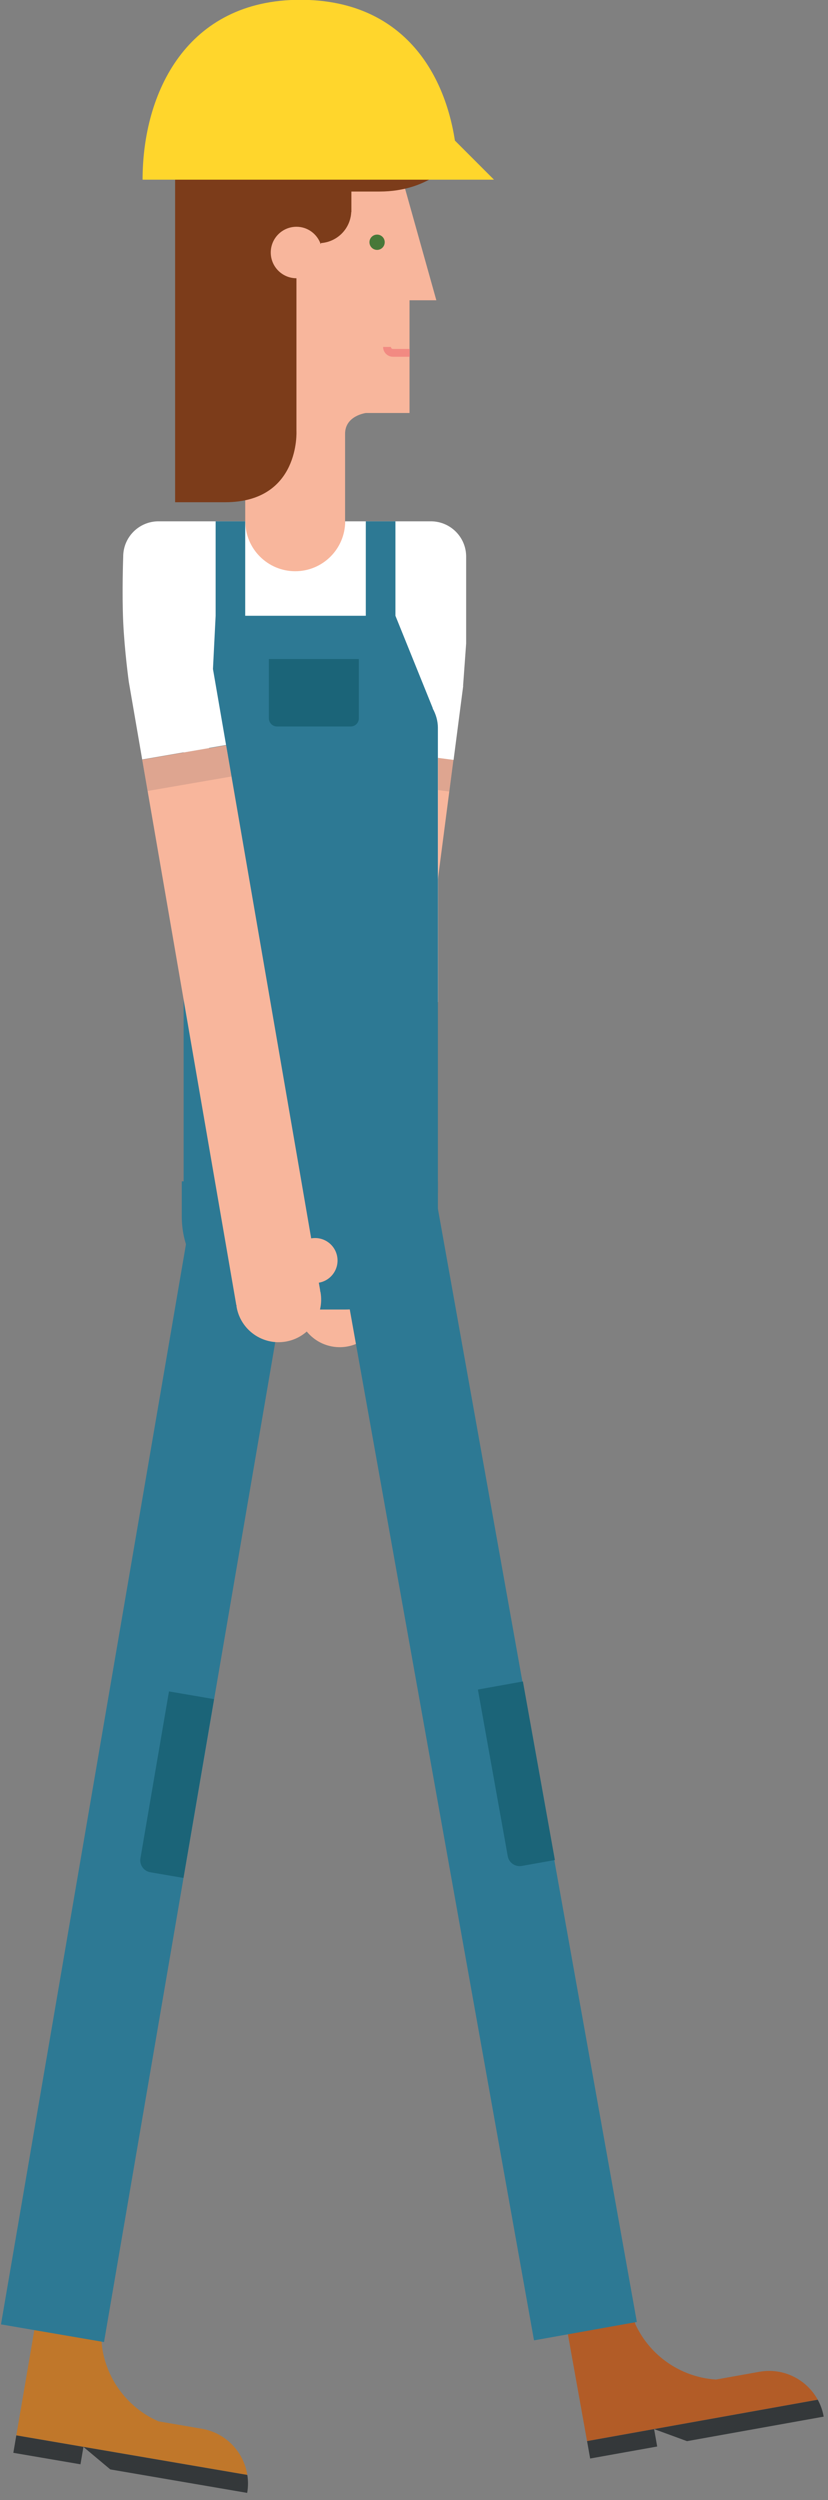 <?xml version="1.0" encoding="utf-8"?>
<!-- Generator: Adobe Illustrator 16.0.0, SVG Export Plug-In . SVG Version: 6.00 Build 0)  -->
<!DOCTYPE svg PUBLIC "-//W3C//DTD SVG 1.1//EN" "http://www.w3.org/Graphics/SVG/1.1/DTD/svg11.dtd">
<svg version="1.1" id="Layer_1" xmlns="http://www.w3.org/2000/svg" xmlns:xlink="http://www.w3.org/1999/xlink" x="0px" y="0px"
	 width="59px" height="178px" viewBox="0 0 59 178" enable-background="new 0 0 59 178" xml:space="preserve">
<rect x="0" y="0" width="59" height="178" fill="#808080" stroke="none"/>
<g>
	<g>
		<g>
			<path fill="#F8B69C" d="M27.929,10.097l3.163,11.282h-1.911v8.025h-3.108c0,0-1.484,0.186-1.484,1.48c0,0.559,0,5.151,0,7.378
				v2.597h-7.115v-1.668V9.866h10.269L27.929,10.097z"/>
			<path fill="#477838" d="M27.414,17.244c0,0.304-0.244,0.548-0.543,0.548c-0.301,0-0.545-0.244-0.545-0.548
				c0-0.299,0.244-0.541,0.545-0.541C27.17,16.703,27.414,16.945,27.414,17.244z"/>
			<path fill="#F28A82" d="M28,24.845c-0.081,0-0.145-0.065-0.145-0.144h-0.557c0,0.384,0.315,0.699,0.702,0.699h1.192v-0.555H28z"
				/>
			<path fill="#7C3C1A" d="M12.478,7.129v28.628c0,0,1.795,0,3.564,0c5.365,0,5.082-5.08,5.082-5.08V19.811
				c-1.012-0.002-1.831-0.823-1.831-1.833c0-1.014,0.821-1.833,1.833-1.833c0.803,0,1.477,0.52,1.725,1.237l0.023-0.076
				c1.172-0.088,2.098-1.028,2.154-2.208h0.011v-1.461c0.521,0,1.176,0,1.997,0c1.824,0,3.231-0.548,4.312-1.327
				c2.646-1.905-1.371-5.181-1.371-5.181H12.478z"/>
		</g>
		<path fill="#FFD62C" d="M32.415,10.009C31.601,4.764,28.364-0.014,21.396-0.014c-8.077,0-11.236,6.6-11.236,12.807h21.218h1.256
			h2.565L32.415,10.009z"/>
	</g>
	<g>
		<path fill="#F8B69C" d="M27.72,89.403c-0.003,0-0.005,0.004-0.007,0.002l0.039-0.287l0.607-4.67l3.953-30.375l-6.016-0.784
			l-3.952,30.378l-0.608,4.668l-0.523,4.03l0.012,0.002c-0.009,0.041-0.023,0.08-0.028,0.121c-0.216,1.66,0.957,3.184,2.62,3.402
			c1.663,0.215,3.184-0.959,3.4-2.619c0.005-0.039,0.002-0.082,0.004-0.125l0.007,0.002l0.074-0.568
			c0.002,0,0.002,0.002,0.005,0.002c0.877,0.113,1.681-0.504,1.794-1.379C29.215,90.321,28.598,89.516,27.72,89.403z"/>
		
			<rect x="26.124" y="53.67" transform="matrix(0.992 0.129 -0.129 0.992 7.306 -3.3)" opacity="0.4" fill="#B78D7E" width="6.067" height="2.28"/>
		
			<rect x="26.614" y="48.386" transform="matrix(0.992 0.129 -0.129 0.992 6.832 -3.397)" fill="#FFFFFF" width="6.065" height="5.328"/>
	</g>
	<path fill="#2D7994" d="M12.953,86.613c0,3.656,2.961,6.621,6.62,6.621h5.007c3.658,0,6.623-2.965,6.623-6.621v-2.505h-18.25
		V86.613z"/>
	<g>
		<g>
			<path fill="#C0772A" d="M14.384,172.919l-3.09-0.527c-1.308-0.568-2.378-1.525-3.097-2.707c-0.541-0.893-0.881-1.906-0.966-2.979
				l1.03-6.016l-0.148-0.062l-4.63-0.793l-1.302,7.609l-0.435,2.545l-0.139,0.814l-0.142,0.82l-0.303,1.766l16.461,2.816
				C17.369,174.575,16.102,173.216,14.384,172.919z"/>
			<path fill="#34383A" d="M0.95,174.632l4.784,0.818l0.08-0.467l0.132-0.771l1.913,1.602l9.754,1.672
				c0.076-0.436,0.076-0.863,0.01-1.279L1.162,173.39l-0.132,0.777L0.95,174.632z"/>
		</g>
		<g>
			
				<rect x="6.838" y="85.983" transform="matrix(0.986 0.169 -0.169 0.986 21.489 0.031)" fill="#2D7994" width="7.446" height="80.651"/>
			<path fill="#1B6478" d="M12.041,120.423l-1.413,8.25l-0.403,2.359l-0.218,1.273c-0.08,0.467,0.236,0.914,0.705,0.994l2.361,0.404
				l2.179-12.73L12.041,120.423z"/>
		</g>
	</g>
	<path fill="#FFFFFF" d="M30.701,37.116h-4.127h-1.976h-0.002c-0.003,1.96-1.596,3.554-3.559,3.554s-3.557-1.594-3.557-3.554h-0.082
		h-4.309h-1.795c-1.389,0-2.515,1.126-2.515,2.512c0,0-0.094,2.588,0,4.654c0.094,2.064,0.404,4.297,0.404,4.297l3.903,0.24v12.149
		h9.67v-6.517h3.817l2.951,0.142v-5.774h3.474l0.218-3.009v-2.705v-3.478C33.216,38.242,32.089,37.116,30.701,37.116z"/>
	<rect x="17.671" y="50.593" fill="#FFFFFF" width="13.536" height="20.751"/>
	<rect x="22.756" y="41.83" fill="#FFFFFF" width="1.856" height="20.608"/>
	<path fill="#2D7994" d="M31.203,51.826c0-0.506-0.144-0.973-0.37-1.385l0.003-0.025l-2.659-6.575v-6.725h-2.112v6.725h-8.592
		v-6.725h-2.108v6.725L14.833,54.43v2.779l-1.748,3.763v23.951h18.117V59.321v-2.112V51.826L31.203,51.826L31.203,51.826z"/>
	<path fill="#1B6478" d="M19.159,46.922v1.762v1.599v0.861c0,0.318,0.26,0.579,0.578,0.579h5.256c0.318,0,0.577-0.26,0.577-0.579
		v-0.861v-1.599v-1.762H19.159z"/>
	<g>
		<g>
			<path fill="#B25C27" d="M54.104,168.864l-3.085,0.551c-1.422-0.09-2.756-0.627-3.832-1.492c-0.814-0.654-1.477-1.494-1.923-2.471
				l-1.077-6.012l-0.159-0.006l-4.624,0.828l1.36,7.594l0.456,2.543l0.147,0.818l0.147,0.816l0.316,1.764l16.438-2.947
				C57.473,169.405,55.819,168.554,54.104,168.864z"/>
			<path fill="#34383A" d="M42.052,175.038l4.776-0.855l-0.081-0.465l-0.138-0.775l2.344,0.859l9.74-1.746
				c-0.076-0.436-0.223-0.838-0.423-1.205l-16.438,2.947l0.138,0.777L42.052,175.038z"/>
		</g>
		<g>
			
				<rect x="30.939" y="86.002" transform="matrix(0.984 -0.176 0.176 0.984 -21.723 8.087)" fill="#2D7994" width="7.447" height="80.649"/>
			<path fill="#1B6478" d="M34.053,120.29l1.477,8.236l0.423,2.355l0.227,1.273c0.084,0.467,0.53,0.777,0.999,0.695l2.36-0.422
				l-2.278-12.713L34.053,120.29z"/>
		</g>
	</g>
	<g>
		<path fill="#F8B69C" d="M22.178,88.168h-0.003l-0.05-0.285l-0.799-4.639l-5.213-30.184l-5.978,1.031l5.211,30.184l0.801,4.639
			l0.691,4.006l0.014-0.002c0.002,0.039-0.001,0.078,0.005,0.123c0.285,1.652,1.856,2.76,3.508,2.475
			c1.652-0.287,2.76-1.855,2.475-3.506c-0.009-0.045-0.026-0.082-0.033-0.119l0.009-0.002l-0.098-0.566c0,0,0.002,0,0.004,0
			c0.872-0.15,1.456-0.98,1.307-1.848C23.88,88.601,23.05,88.016,22.178,88.168z"/>
		
			<rect x="10.285" y="53.563" transform="matrix(0.985 -0.17 0.17 0.985 -9.104 3.06)" opacity="0.4" fill="#B78D7E" width="6.067" height="2.278"/>
		
			<rect x="9.615" y="48.022" transform="matrix(0.985 -0.17 0.17 0.985 -8.454 2.889)" fill="#FFFFFF" width="6.067" height="5.599"/>
	</g>
	<path fill="none" stroke="#FFFFFF" stroke-width="0.179" stroke-miterlimit="10" d="M22.143,126.444"/>
	<path fill="none" stroke="#FFFFFF" stroke-width="0.179" stroke-miterlimit="10" d="M18.251,109.896"/>
</g>
</svg>
